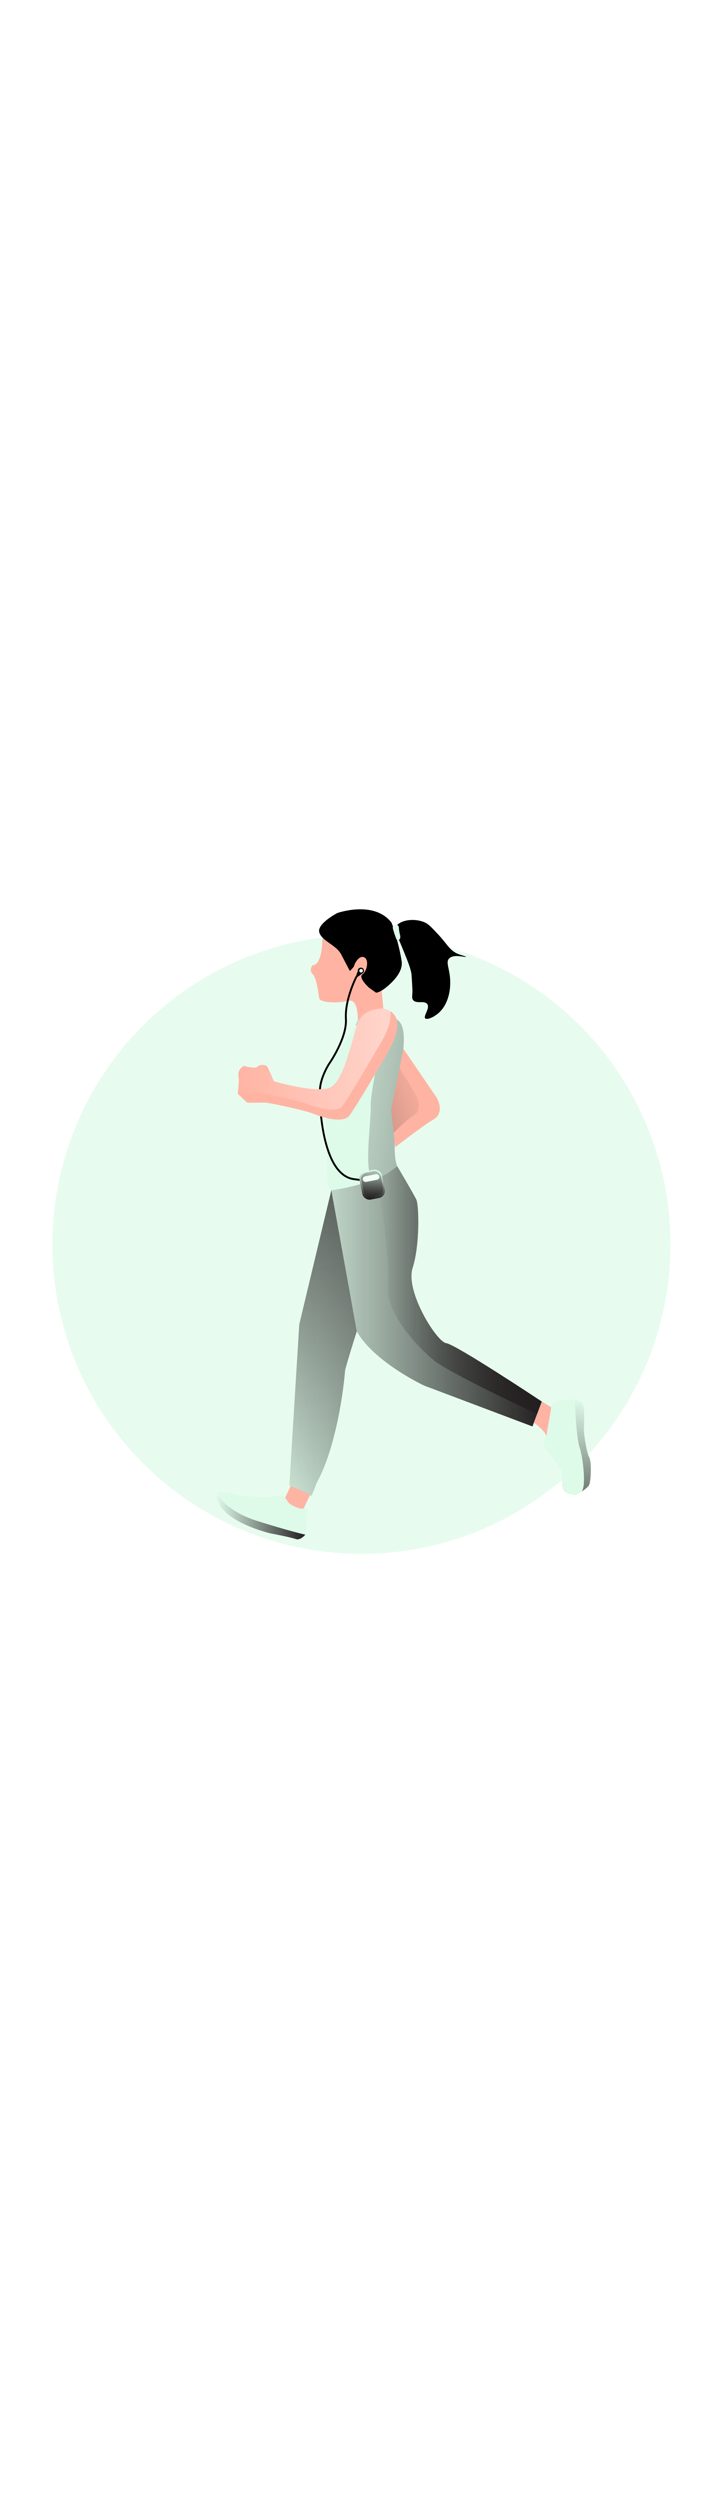 <svg
  id="_0047_running"
  xmlns="http://www.w3.org/2000/svg"
  xmlns:xlink="http://www.w3.org/1999/xlink"
  viewBox="0 0 500 500"
  data-imageid="running-48"
  imageName="Running"
  class="illustrations_image"
  style="width: 144px;"
><defs><style
    >.cls-1_running-48{opacity:.15;}.cls-1_running-48,.cls-2_running-48,.cls-3_running-48,.cls-4_running-48,.cls-5_running-48,.cls-6_running-48,.cls-7_running-48,.cls-8_running-48,.cls-9_running-48,.cls-10_running-48,.cls-11_running-48,.cls-12_running-48,.cls-13_running-48,.cls-14_running-48,.cls-15_running-48,.cls-16_running-48,.cls-17_running-48{stroke-width:0px;}.cls-1_running-48,.cls-2_running-48,.cls-5_running-48{isolation:isolate;}.cls-1_running-48,.cls-17_running-48{fill:#68e1fd;}.cls-2_running-48{fill:url(#linear-gradient-4-running-48);opacity:.44;}.cls-3_running-48,.cls-18_running-48{fill:none;}.cls-4_running-48{fill:url(#linear-gradient);}.cls-5_running-48{fill:#fff;opacity:.62;}.cls-6_running-48{fill:url(#linear-gradient-11-running-48);}.cls-7_running-48{fill:url(#linear-gradient-10-running-48);}.cls-18_running-48{stroke:#000;stroke-linecap:round;stroke-miterlimit:10;stroke-width:1.31px;}.cls-8_running-48{fill:url(#linear-gradient-2-running-48);}.cls-9_running-48{fill:url(#linear-gradient-3-running-48);}.cls-10_running-48{fill:url(#linear-gradient-8-running-48);}.cls-11_running-48{fill:url(#linear-gradient-9-running-48);}.cls-12_running-48{fill:url(#linear-gradient-7-running-48);}.cls-13_running-48{fill:url(#linear-gradient-5-running-48);}.cls-14_running-48{fill:url(#linear-gradient-6-running-48);}.cls-16_running-48{fill:#ffb4a3;}</style><linearGradient
      id="linear-gradient-running-48"
      x1="-80.12"
      y1="3023.56"
      x2="-73.46"
      y2="2584.56"
      gradientTransform="translate(350.38 3400.7) scale(1 -1)"
      gradientUnits="userSpaceOnUse"
    ><stop offset="0" stop-color="#231f20" stop-opacity="0" /><stop
        offset="1"
        stop-color="#231f20"
      /></linearGradient><linearGradient
      id="linear-gradient-2-running-48"
      x1="-145.96"
      y1="3254.62"
      x2="110.48"
      y2="3221.36"
      xlink:href="#linear-gradient-running-48"
    /><linearGradient
      id="linear-gradient-3-running-48"
      x1="-149.17"
      y1="3094.18"
      x2="26.36"
      y2="3094.18"
      xlink:href="#linear-gradient-running-48"
    /><linearGradient
      id="linear-gradient-4-running-48"
      x1="-184.87"
      y1="3283.23"
      x2="-78.81"
      y2="3283.23"
      gradientTransform="translate(350.38 3400.7) scale(1 -1)"
      gradientUnits="userSpaceOnUse"
    ><stop offset="0" stop-color="#fff" stop-opacity="0" /><stop
        offset=".84"
        stop-color="#fff"
        stop-opacity=".84"
      /><stop offset=".97" stop-color="#fff" /></linearGradient><linearGradient
      id="linear-gradient-5-running-48"
      x1="-103.6"
      y1="2949.63"
      x2="-185.6"
      y2="3320.42"
      xlink:href="#linear-gradient-running-48"
    /><linearGradient
      id="linear-gradient-6-running-48"
      x1="-88.01"
      y1="3122.85"
      x2="26.36"
      y2="3122.85"
      xlink:href="#linear-gradient-running-48"
    /><linearGradient
      id="linear-gradient-7-running-48"
      x1="-50.72"
      y1="3262.89"
      x2="-233.27"
      y2="3198.59"
      xlink:href="#linear-gradient-running-48"
    /><linearGradient
      id="linear-gradient-8-running-48"
      x1="-199.57"
      y1="2965.33"
      x2="-138.06"
      y2="2965.33"
      xlink:href="#linear-gradient-running-48"
    /><linearGradient
      id="linear-gradient-9-running-48"
      x1="59.06"
      y1="3045.49"
      x2="41.81"
      y2="2939.56"
      xlink:href="#linear-gradient-running-48"
    /><linearGradient
      id="linear-gradient-10-running-48"
      x1="-91.07"
      y1="3204.15"
      x2="-92.17"
      y2="3186.5"
      gradientTransform="translate(-272.14 3357.62) rotate(11.2) scale(1 -1)"
      xlink:href="#linear-gradient-running-48"
    /><linearGradient
      id="linear-gradient-11-running-48"
      x1="-91.97"
      y1="3227.13"
      x2="-90.86"
      y2="3148.61"
      gradientTransform="translate(-272.24 3357.61) rotate(11.2) scale(1 -1)"
      xlink:href="#linear-gradient-running-48"
    /></defs><circle
    id="background_running-48"
    class="cls-1_running-48 targetColor"
    cx="251.36"
    cy="246.18"
    r="214.92"
    style="fill: #61ea98;"
  /><path
    id="shadow_running-48"
    class="cls-4_running-48"
    d="M203.61,443.26c-14.1,1.22-28.26-.47-42.4-.59-25.82-.21-51.36,4.84-76.67,9.87-3.07.62-6.98,2.38-6.42,5.46.33,1.75,2.05,2.82,3.64,3.64,31.92,16.35,69.9,12.55,105.7,10.5,88.52-5.12,177.68,2.93,265.82-6.75,4.03-.43,8.6-1.31,10.68-4.72,2.4-4-.17-9.49-4.19-11.81s-8.92-2.48-13.6-2.52l-67.38-.54,35.69-21.85c-7.97-4.63-17.88-3.66-27.04-2.53-34.92,4.28-71.2,11.97-106.4,11.98-27.22-.05-50.45,5.34-77.43,9.87Z"
  /><g id="character_running-48"><path
      class="cls-16_running-48"
      d="M224.09,35.63s0,16.08-6.56,16.65c-1.74,1.62-1.85,4.34-.23,6.08.07.08.15.16.23.23,3.16,3.45,3.74,14.36,4.59,16.94.85,2.59,11.81,3.45,20.4,1.44,8.58-2.01,6.02,22.39,6.02,22.39,0,0,12.06-1.15,18.95-7.47l-2.3-24.4s12.91-15.75,7.76-25.84c-5.16-10.09-13.74-20.67-27.86-16.94-14.12,3.73-20.04,2.14-21,10.91Z"
    /><path
      class="cls-15_running-48"
      d="M234.51,16.05s-14.44,7.52-12.44,13.56c1.99,6.04,11.81,8.61,15.22,15.21,3.41,6.6,6.02,11.48,6.02,11.48,0,0,3.16-3.15,3.02-3.73s3.02-7.32,6.75-5.88c3.73,1.44,2.3,9.61-1,11.9s4.59,9.33,4.59,9.33l4.87,3.45s2.62-.14,6.85-3.6c4.23-3.45,12.06-10.5,10.91-18.37-.89-5.63-2.17-11.19-3.83-16.64-.18-.58-2.51-9.19-3.44-10.34-12.21-15.36-37.52-6.38-37.52-6.38Z"
    /><path
      class="cls-15_running-48"
      d="M275.19,25.87c2.31-5.03,13.12-6.71,20.53-3.15,2.4,1.14,4.48,3.35,8.61,7.76,7,7.44,8.12,11.25,13.78,13.78,2.95,1.31,5.96,1.75,5.89,2.15-.12.67-8.35-2.2-11.63,1.14-2.87,2.93.92,7.63.71,17.38,0,2.62-.42,13.35-7.6,20.09-3.61,3.37-8.52,5.39-9.76,4.16-1.55-1.52,3.46-7.1,1.43-9.9s-7.64.14-9.91-2.87c-.91-1.22-.58-2.48-.42-5.6,0,0,.08-1.61-.58-11.34-.28-4.12-2.44-9.46-6.75-19.95-4.23-10.26-5.25-11.58-4.3-13.65Z"
    /><path
      class="cls-17_running-48 targetColor"
      d="M248.83,90.19s21.09-7.66,28.94,1.31c7.85,8.98-1.88,40.58-1.51,51.3.37,10.72-4.2,40.19,0,48.99,4.2,8.81-30.65,31.77-39.06,24.94-8.41-6.84-8.92-12.44-9.31-13.58s-1.19-54.15-1.97-55.67-5.01-10.72-3.85-15.75c1.17-5.03,22.31-30.29,26.75-41.54Z"
      style="fill: rgb(222, 250, 233);"
    /><path
      class="cls-18_running-48"
      d="M247.76,60.46s-8.03,15.55-7.21,29.08c.83,13.53-11.81,31.38-11.81,31.38,0,0-5.68,8.81-6.25,17.42-.56,8.61.98,59.49,23.62,62.5s11.18,1.19,11.18,1.19"
    /><path
      class="cls-8_running-48"
      d="M276.26,191.82c3.67,7.69-22.46,26.25-34.73,26.16,9.87-6.06,18.47-14.61,16.26-19.24-4.2-8.81.37-38.28,0-49.01-.37-10.72,9.36-42.3,1.51-51.29-2.89-3.31-7.56-4.37-12.32-4.38.69-1.25,1.31-2.55,1.85-3.87,0,0,21.09-7.66,28.94,1.31,7.85,8.98-1.88,40.58-1.51,51.3.37,10.72-4.2,40.21,0,49.02Z"
    /><path
      class="cls-17_running-48 targetColor"
      d="M376.74,355.29l-6.44,17.34-75.29-28.39-1.64-.8-.55-.26c-.49-.25-1.04-.52-1.64-.85l-2.43-1.31h0c-1.12-.6-2.34-1.31-3.66-2.03l-.87-.51c-4.81-2.79-9.47-5.82-13.96-9.08-.33-.24-.66-.47-.98-.73-.96-.71-1.92-1.44-2.86-2.19-1.68-1.31-3.32-2.69-4.92-4.12-.54-.49-1.08-.97-1.6-1.48s-1.31-1.25-1.98-1.9c-2.37-2.31-4.57-4.8-6.56-7.44h0c-.71-.96-1.39-1.93-2.01-2.93-.42-.66-.83-1.31-1.21-2.01,0,0-8.22,25.84-8.22,27.76s-4.24,49.28-19.56,77.24l-3.5,8.79-.33.8-15.3-7.65,6.89-111.78,22.31-93.18s32-4.02,45.86-16.65c0,0,11.56,19.53,13.28,23.26,1.72,3.73,2.62,31.01-2.62,47.38-5.25,16.37,16.84,51.49,23.35,52.25,6.51.76,66.46,40.51,66.46,40.51Z"
      style="fill: rgb(222, 250, 233);"
    /><path
      class="cls-9_running-48"
      d="M376.74,355.29l-3.23,8.64-3.23,8.66-75.28-28.35-1.64-.8-.55-.26c-.49-.25-1.04-.52-1.64-.85s-1.55-.8-2.43-1.31h0c-1.12-.59-2.35-1.31-3.66-2.03l-.87-.51c-4.81-2.78-9.47-5.81-13.96-9.08-.33-.24-.66-.47-.98-.73-.96-.7-1.92-1.43-2.86-2.19-1.68-1.31-3.32-2.69-4.92-4.12-.54-.49-1.08-.97-1.6-1.48s-1.31-1.25-1.98-1.9c-2.37-2.32-4.56-4.8-6.56-7.44h0c-.7-.96-1.38-1.94-2.01-2.93-.42-.66-.83-1.31-1.21-2.01,0,0-8.22,25.84-8.22,27.76s-4.24,49.28-19.56,77.24l-3.5,8.79-.33.8-15.3-7.65,6.89-111.78,22.31-93.18s17.3-2.17,31.97-8.35c5.06-1.98,9.75-4.79,13.89-8.31,0,0,11.56,19.53,13.28,23.26,1.72,3.73,2.62,31.01-2.62,47.38-5.25,16.37,16.84,51.49,23.35,52.25,6.51.76,66.46,40.51,66.46,40.51Z"
    /><path
      class="cls-16_running-48"
      d="M301.34,159.47c-6.21,3.48-26.47,19.15-26.47,19.15l-1.09-10.03-1.75-15.97,5.77-28.78h0l2.72-13.56,23.35,34.22s5.84,10.3-2.53,14.97Z"
    /><path
      class="cls-16_running-48"
      d="M202.13,413.94l-4.46,9.31s5.55,7.61,13.49,6.3l4.59-9.69-13.62-5.92Z"
    /><path
      class="cls-17_running-48 targetColor"
      d="M214.11,430.61l-1.81,17.14s-3.45,4.2-6.56,3.06c-3.11-1.14-14.94-3.45-17.06-3.83s-29.67-7.27-36.37-20.67c-1.61-3.23-1.9-5.25-1.31-6.56,1.82-3.94,12.24.14,16.6.76,5.75.8,17.7,1.31,17.7,1.31,0,0,9.38-1.97,11.21-1.08s2.62,2.62,3.94,4.5,8.99,5.46,10.62,4.3,3.04,1.06,3.04,1.06Z"
      style="fill: rgb(222, 250, 233);"
    /><path
      class="cls-16_running-48"
      d="M371.28,369.95s8.28,5.92,8.57,9.52,10.33,3.27,10.76-4.76c.34-4.59-.82-9.17-3.31-13.05l-10.5-6.37-5.53,14.66Z"
    /><path
      class="cls-17_running-48 targetColor"
      d="M409.67,413.28c-.71,1.42-3.29,3.32-5.56,4.79h0l-.28.18c-1.9,1.21-3.5,2.09-3.5,2.09-2.53-.26-5-.97-7.28-2.1-3.06-1.73-2.1-11.1-2.35-13.98s-10.66-15.12-12.39-18.19,1.59-6.64,1.59-6.64l3.45-20.21,1.39-2.78c1.47-2.81,14.94-2.49,14.94-2.49,0,0,3.64.38,5.35,2.49s1.15,15.88.96,17.8,1.72,16.27,3.64,19.53c1.92,3.25,1.36,16.84.05,19.52Z"
      style="fill: rgb(222, 250, 233);"
    /><path
      class="cls-16_running-48"
      d="M268.58,114.69s-21.81,37.51-25.84,42.3c-4.03,4.79-16.64,1.72-24.11-1.31-7.47-3.03-33.11-8.23-34.85-8.05s-11.09.2-11.81,0-5.17-4.97-6.25-5.55c-.39-.21-.37-1.25-.21-2.76.29-2.62.94-6.56.34-9.87-.53-3.01,1.04-6,3.82-7.28,0,0,8.05,2.3,9.38.58.89-1.14,3.11-1.52,4.86-1.09.82.15,1.56.62,2.03,1.31.39.66,1.06,2.05,1.77,3.57,1.31,2.91,2.82,6.38,2.82,6.38,0,0,28.68,8.31,38.64,4.48,9.96-3.83,15.75-34.33,19.69-45.06s17.74-9.95,17.74-9.95c1.67.33,3.27.93,4.74,1.77,12.53,7.52-2.77,30.53-2.77,30.53Z"
    /><path
      class="cls-2_running-48"
      d="M263.85,107.78s-21.83,37.52-25.84,42.3c-4.02,4.78-16.65,1.73-24.12-1.31s-33.11-8.23-34.83-8.03-11.1.18-11.81,0c-.64-.39-1.22-.86-1.73-1.4.29-2.62.94-6.56.34-9.87-.53-3.01,1.04-6,3.82-7.28,0,0,8.05,2.3,9.38.58.89-1.14,3.11-1.52,4.86-1.09,1.01,2.28,1.89,4.33,1.89,4.33l1.92.52c1.31,2.91,2.82,6.38,2.82,6.38,0,0,28.68,8.31,38.64,4.48,9.96-3.83,15.75-34.33,19.69-45.06,3.94-10.72,17.74-9.92,17.74-9.92,1.67.33,3.27.93,4.74,1.77,1.73,9.73-7.49,23.61-7.49,23.61Z"
    /><path
      class="cls-17_running-48 targetColor"
      d="M274.62,24.7c.6-.35,1.34-.4,1.98-.13.75.43.79,1.46.84,2.32.11,1.38.34,2.74.68,4.08.29.85.33,1.75.13,2.62-.24.84-1.12,1.33-1.96,1.09-.02,0-.04-.01-.06-.02-.48-.32-.81-.82-.93-1.38-.58-1.6-1.17-3.2-1.61-4.84-.3-.8-.49-1.63-.58-2.48-.01-.89.79-.98,1.51-1.27Z"
      style="fill: rgb(222, 250, 233);"
    /><path
      class="cls-13_running-48"
      d="M248.09,306.48s-8.22,25.84-8.22,27.76-4.21,49.37-19.53,77.33l-3.5,8.79-1.09-.46-14.54-6.39,6.89-111.78,22.31-93.18,17.68,97.93Z"
    /><path
      class="cls-14_running-48"
      d="M376.74,355.29l-3.23,8.64s-60.87-28.31-71.71-37.17-33.99-33.02-32.02-52.23c1.97-19.21-7.4-74.43-7.4-74.43,5.06-1.98,9.75-4.79,13.89-8.31,0,0,11.56,19.53,13.28,23.26,1.72,3.73,2.62,31.01-2.62,47.38-5.25,16.37,16.84,51.49,23.35,52.25,6.51.76,66.47,40.62,66.47,40.62Z"
    /><path
      class="cls-12_running-48"
      d="M288,156.31c-3.7,1.85-14.23,12.28-14.23,12.28l-1.75-15.97,5.77-28.78h0s10.5,16.13,12.4,20.66c1.9,4.53,1.5,9.96-2.2,11.81Z"
    /><path
      class="cls-10_running-48"
      d="M212.32,447.75s-3.45,4.2-6.56,3.06c-3.11-1.14-14.94-3.45-17.06-3.83s-29.67-7.27-36.37-20.67c-1.61-3.23-1.9-5.25-1.31-6.56,1.44,2.41,8.36,12.36,27.89,18.49,22.44,7.06,33.41,9.52,33.41,9.52Z"
    /><path
      class="cls-11_running-48"
      d="M409.67,413.28c-.71,1.42-3.29,3.32-5.56,4.79,3.81-2.28,1.43-23.78-1.04-30.92s-3.35-33.2-3.35-33.2c0,0,3.64.38,5.35,2.49s1.15,15.88.96,17.8,1.72,16.27,3.64,19.53c1.92,3.25,1.31,16.84,0,19.52Z"
    /><path
      class="cls-16_running-48"
      d="M249.69,53.52s0-3.02,1.23-3.64,2.72.8,2.03,2.53-2.22,5.79-3.27,5.11-2.09-.25,0-4Z"
    /><circle class="cls-3_running-48" cx="251.65" cy="56.12" r="2.18" /><circle
      class="cls-15_running-48"
      cx="250.95"
      cy="56.12"
      r="2.18"
    /><circle
      class="cls-17_running-48 targetColor"
      cx="251.12"
      cy="56.12"
      r="1.27"
      style="fill: rgb(222, 250, 233);"
    /><path
      class="cls-15_running-48"
      d="M248.81,56.3l-1.31,3.6s0,.94.83.68c1.18-.7,2.29-1.52,3.31-2.45l-2.82-1.82Z"
    /><rect
      class="cls-17_running-48 targetColor"
      x="250.82"
      y="194.72"
      width="15.95"
      height="19.95"
      rx="5"
      ry="5"
      transform="translate(-34.83 54.17) rotate(-11.2)"
      style="fill: rgb(222, 250, 233);"
    /><rect
      class="cls-7_running-48"
      x="250.82"
      y="194.72"
      width="15.95"
      height="19.95"
      rx="5"
      ry="5"
      transform="translate(-34.83 54.17) rotate(-11.2)"
    /><rect
      class="cls-6_running-48"
      x="251.99"
      y="195.61"
      width="13.69"
      height="17.11"
      rx="4.29"
      ry="4.29"
      transform="translate(-34.73 54.16) rotate(-11.2)"
    /><rect
      class="cls-17_running-48 targetColor"
      x="252.09"
      y="198.05"
      width="11.89"
      height="4"
      rx="2"
      ry="2"
      transform="translate(-33.94 53.93) rotate(-11.2)"
      style="fill: rgb(222, 250, 233);"
    /><path
      class="cls-5_running-48"
      d="M254.3,199.02l6.58-1.3c.92-.18,1.82.42,2.01,1.34h0c.18.92-.42,1.82-1.34,2.01l-6.58,1.3c-.92.18-1.82-.42-2.01-1.34h0c-.18-.92.42-1.82,1.34-2.01Z"
    /></g></svg>

